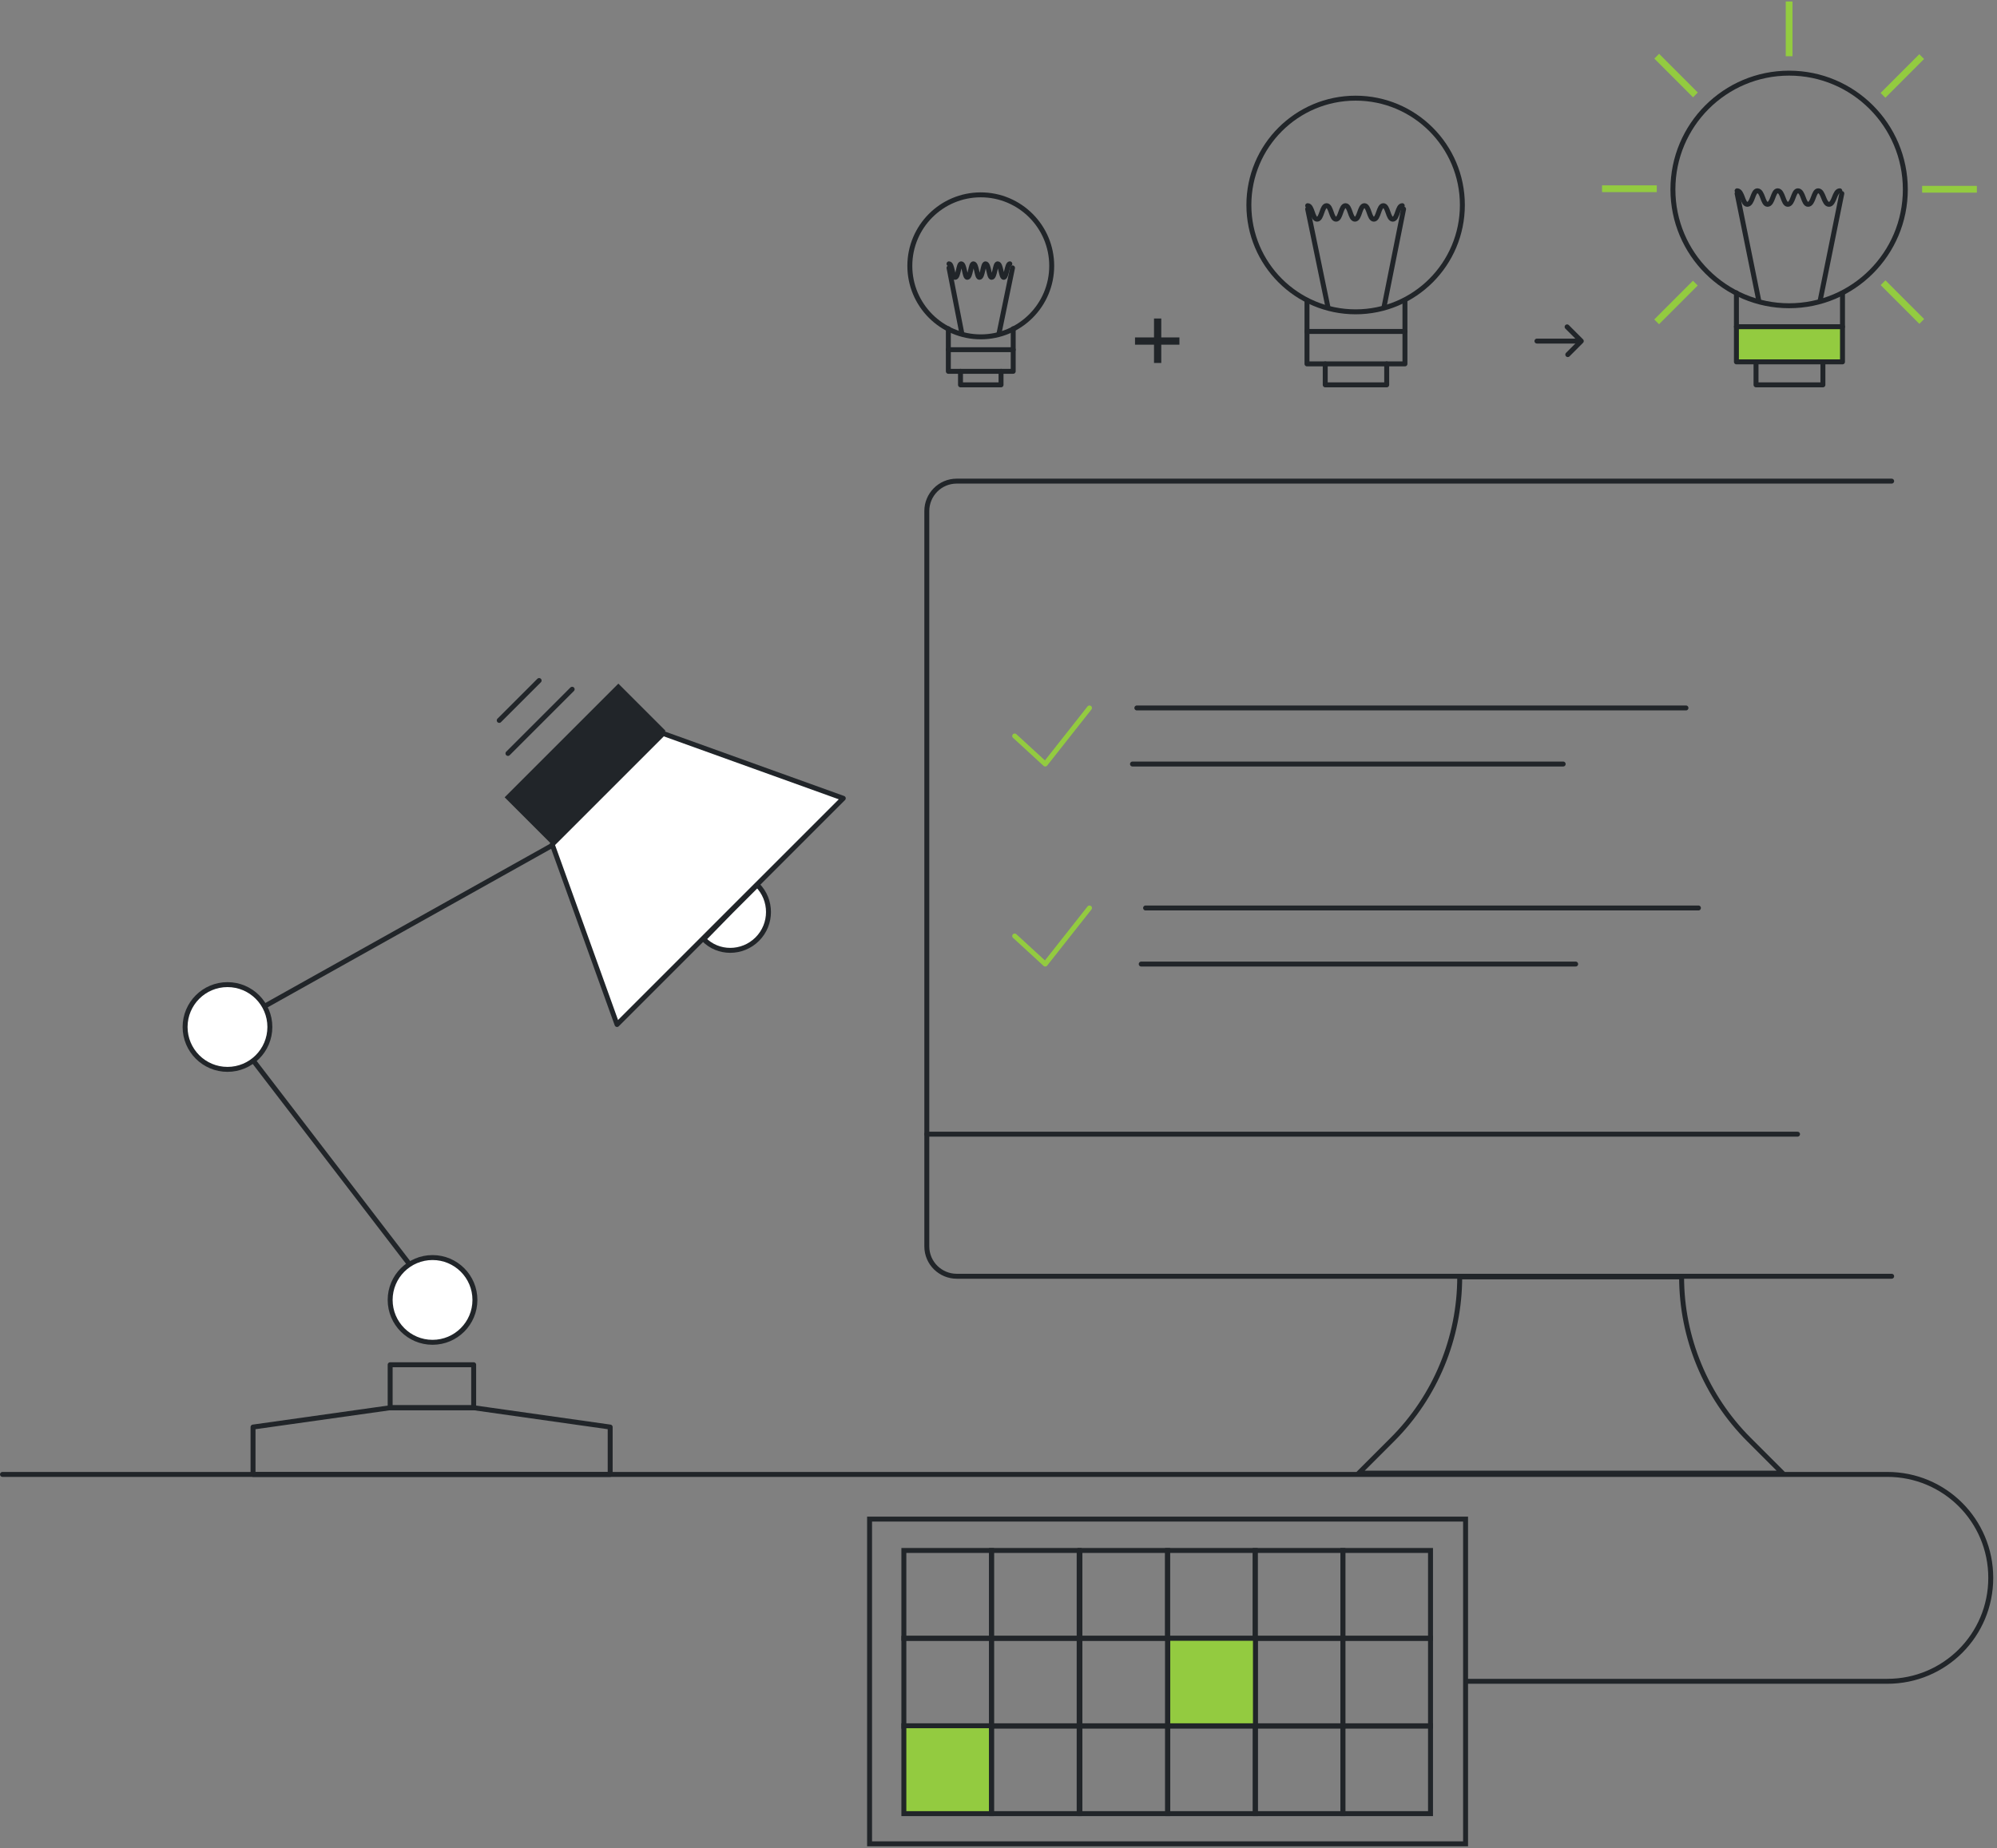 <svg width="404" height="374" viewBox="0 0 404 374" fill="none" xmlns="http://www.w3.org/2000/svg">
<rect x="0" y="0" width="404" height="374" fill="#808080" stroke="none"/>
<path d="M0.501 298.347H381.806C393.406 298.347 402.737 307.678 402.737 319.279C402.737 330.879 393.406 340.21 381.806 340.21H347.256H296.693" stroke="#212529" stroke-miterlimit="10" stroke-linecap="round" stroke-linejoin="round"/>
<path d="M95.826 276.155H78.93V284.855H95.826V276.155Z" stroke="#212529" stroke-miterlimit="10" stroke-linecap="round" stroke-linejoin="round"/>
<path d="M123.441 298.347H51.19V288.764L78.93 284.855H95.827L123.441 288.764V298.347Z" stroke="#212529" stroke-miterlimit="10" stroke-linecap="round" stroke-linejoin="round"/>
<path d="M88.387 263.041L46.02 207.812L111.84 170.993" stroke="#212529" stroke-miterlimit="10" stroke-linecap="round" stroke-linejoin="round"/>
<path d="M46.02 216.387C50.755 216.387 54.594 212.548 54.594 207.812C54.594 203.077 50.755 199.238 46.02 199.238C41.284 199.238 37.446 203.077 37.446 207.812C37.446 212.548 41.284 216.387 46.02 216.387Z" fill="white" stroke="#212529" stroke-miterlimit="10" stroke-linecap="round" stroke-linejoin="round"/>
<path d="M87.504 271.615C92.24 271.615 96.079 267.777 96.079 263.041C96.079 258.306 92.24 254.467 87.504 254.467C82.769 254.467 78.93 258.306 78.93 263.041C78.93 267.777 82.769 271.615 87.504 271.615Z" fill="white" stroke="#212529" stroke-miterlimit="10" stroke-linecap="round" stroke-linejoin="round"/>
<path d="M125.097 138.333L102.093 161.336L111.633 170.876L134.637 147.873L125.097 138.333Z" fill="#212529"/>
<path d="M134.158 148.422L111.714 170.867L124.828 207.308L170.599 161.536L134.158 148.422Z" fill="white" stroke="#212529" stroke-miterlimit="10" stroke-linecap="round" stroke-linejoin="round"/>
<path d="M147.777 184.485L153.199 179.063C156.225 182.09 156.225 187.007 153.199 190.034C150.173 193.06 145.255 193.06 142.355 190.034L147.777 184.485Z" fill="white" stroke="#212529" stroke-miterlimit="10" stroke-linecap="round" stroke-linejoin="round"/>
<path d="M102.761 152.458L115.749 139.47" stroke="#212529" stroke-miterlimit="10" stroke-linecap="round" stroke-linejoin="round"/>
<path d="M100.996 145.775L109.066 137.705" stroke="#212529" stroke-miterlimit="10" stroke-linecap="round" stroke-linejoin="round"/>
<path d="M382.688 97.355H193.549C190.145 97.355 187.497 100.129 187.497 103.407V252.197C187.497 255.602 190.271 258.25 193.549 258.25H382.688" stroke="#212529" stroke-miterlimit="10" stroke-linecap="round" stroke-linejoin="round"/>
<path d="M187.496 229.5H363.648" stroke="#212529" stroke-miterlimit="10" stroke-linecap="round" stroke-linejoin="round"/>
<path d="M340.194 258.375H295.305C295.305 270.733 290.388 282.585 281.687 291.286L274.878 298.095H360.621L353.812 291.286C345.112 282.585 340.194 270.733 340.194 258.375Z" stroke="#212529" stroke-miterlimit="10" stroke-linecap="round" stroke-linejoin="round"/>
<path d="M231.755 183.729H343.599" stroke="#212529" stroke-miterlimit="10" stroke-linecap="round" stroke-linejoin="round"/>
<path d="M230.872 195.077H318.759" stroke="#212529" stroke-miterlimit="10" stroke-linecap="round" stroke-linejoin="round"/>
<path d="M205.275 189.403L211.454 195.077L220.406 183.729" stroke="#93CB40" stroke-miterlimit="10" stroke-linecap="round" stroke-linejoin="round"/>
<path d="M229.989 143.253H341.077" stroke="#212529" stroke-miterlimit="10" stroke-linecap="round" stroke-linejoin="round"/>
<path d="M229.106 154.601H316.237" stroke="#212529" stroke-miterlimit="10" stroke-linecap="round" stroke-linejoin="round"/>
<path d="M205.275 148.928L211.454 154.602L220.406 143.254" stroke="#93CB40" stroke-miterlimit="10" stroke-linecap="round" stroke-linejoin="round"/>
<path d="M194.313 75.138V77.875H202.514V75.138" stroke="#212529" stroke-miterlimit="10" stroke-linecap="round" stroke-linejoin="round"/>
<path d="M191.853 70.76H204.974" stroke="#212529" stroke-miterlimit="10" stroke-linecap="round" stroke-linejoin="round"/>
<path d="M194.587 67.477L191.99 54.205" stroke="#212529" stroke-miterlimit="10" stroke-linecap="round" stroke-linejoin="round"/>
<path d="M202.104 67.477L204.838 54.205" stroke="#212529" stroke-miterlimit="10" stroke-linecap="round" stroke-linejoin="round"/>
<path d="M191.99 53.384C192.673 53.384 192.673 56.12 193.22 56.12C193.903 56.12 193.903 53.384 194.45 53.384C195.134 53.384 195.134 56.12 195.68 56.12C196.364 56.12 196.364 53.384 196.91 53.384C197.594 53.384 197.594 56.12 198.141 56.12C198.824 56.12 198.824 53.384 199.371 53.384C200.054 53.384 200.054 56.12 200.601 56.12C201.284 56.12 201.284 53.384 201.831 53.384C202.514 53.384 202.514 56.12 203.061 56.12C203.608 56.12 203.744 53.384 204.291 53.384" stroke="#212529" stroke-miterlimit="10" stroke-linecap="round" stroke-linejoin="round"/>
<path d="M198.414 68.161C206.34 68.161 212.765 61.729 212.765 53.795C212.765 45.86 206.34 39.428 198.414 39.428C190.488 39.428 184.063 45.86 184.063 53.795C184.063 61.729 190.488 68.161 198.414 68.161Z" stroke="#212529" stroke-miterlimit="10" stroke-linecap="round" stroke-linejoin="round"/>
<path d="M191.853 66.519V75.138H204.974V66.519" stroke="#212529" stroke-miterlimit="10" stroke-linecap="round" stroke-linejoin="round"/>
<path d="M268.098 73.633V77.875H280.536V73.633" stroke="#212529" stroke-miterlimit="10" stroke-linecap="round" stroke-linejoin="round"/>
<path d="M264.407 67.066H284.226" stroke="#212529" stroke-miterlimit="10" stroke-linecap="round" stroke-linejoin="round"/>
<path d="M268.645 62.14L264.544 42.301" stroke="#212529" stroke-miterlimit="10" stroke-linecap="round" stroke-linejoin="round"/>
<path d="M279.989 62.14L283.952 42.301" stroke="#212529" stroke-miterlimit="10" stroke-linecap="round" stroke-linejoin="round"/>
<path d="M264.544 41.617C265.501 41.617 265.501 44.354 266.458 44.354C267.414 44.354 267.414 41.617 268.371 41.617C269.328 41.617 269.328 44.354 270.285 44.354C271.241 44.354 271.241 41.617 272.198 41.617C273.155 41.617 273.155 44.354 274.112 44.354C275.068 44.354 275.068 41.617 276.025 41.617C276.982 41.617 276.982 44.354 277.939 44.354C278.895 44.354 278.895 41.617 279.852 41.617C280.809 41.617 280.809 44.354 281.766 44.354C282.722 44.354 282.722 41.617 283.679 41.617" stroke="#212529" stroke-miterlimit="10" stroke-linecap="round" stroke-linejoin="round"/>
<path d="M274.248 63.098C286.175 63.098 295.843 53.42 295.843 41.48C295.843 29.541 286.175 19.863 274.248 19.863C262.321 19.863 252.653 29.541 252.653 41.48C252.653 53.42 262.321 63.098 274.248 63.098Z" stroke="#212529" stroke-miterlimit="10" stroke-linecap="round" stroke-linejoin="round"/>
<path d="M264.407 60.772V73.633H284.226V60.772" stroke="#212529" stroke-miterlimit="10" stroke-linecap="round" stroke-linejoin="round"/>
<path d="M372.743 66.108H351.285V73.223H372.743V66.108Z" fill="#93CB40"/>
<path d="M355.249 73.223V77.875H368.78V73.223" stroke="#212529" stroke-miterlimit="10" stroke-linecap="round" stroke-linejoin="round"/>
<path d="M351.285 66.108H372.743" stroke="#212529" stroke-miterlimit="10" stroke-linecap="round" stroke-linejoin="round"/>
<path d="M355.795 60.772L351.421 39.154" stroke="#212529" stroke-miterlimit="10" stroke-linecap="round" stroke-linejoin="round"/>
<path d="M368.233 60.772L372.607 39.154" stroke="#212529" stroke-miterlimit="10" stroke-linecap="round" stroke-linejoin="round"/>
<path d="M351.421 38.607C352.515 38.607 352.515 41.344 353.472 41.344C354.565 41.344 354.565 38.607 355.522 38.607C356.615 38.607 356.615 41.344 357.572 41.344C358.665 41.344 358.665 38.607 359.622 38.607C360.716 38.607 360.716 41.344 361.672 41.344C362.766 41.344 362.766 38.607 363.722 38.607C364.816 38.607 364.816 41.344 365.773 41.344C366.866 41.344 366.866 38.607 367.823 38.607C368.916 38.607 368.916 41.344 370.01 41.344C371.103 41.344 371.103 38.607 372.197 38.607" stroke="#212529" stroke-miterlimit="10" stroke-linecap="round" stroke-linejoin="round"/>
<path d="M361.946 61.867C374.929 61.867 385.455 51.331 385.455 38.334C385.455 25.337 374.929 14.8 361.946 14.8C348.962 14.8 338.437 25.337 338.437 38.334C338.437 51.331 348.962 61.867 361.946 61.867Z" stroke="#212529" stroke-miterlimit="10" stroke-linecap="round" stroke-linejoin="round"/>
<path d="M351.285 59.267V73.223H372.743V59.404" stroke="#212529" stroke-miterlimit="10" stroke-linecap="round" stroke-linejoin="round"/>
<path d="M362.629 0.298H361.262V11.38H362.629V0.298Z" fill="#93CB40"/>
<path d="M335.644 10.886L334.677 11.854L342.506 19.69L343.472 18.723L335.644 10.886Z" fill="#93CB40"/>
<path d="M381.43 56.722L380.464 57.69L388.292 65.526L389.258 64.559L381.43 56.722Z" fill="#93CB40"/>
<path d="M324.1 37.506L324.1 38.874L335.171 38.874L335.171 37.506L324.1 37.506Z" fill="#93CB40"/>
<path d="M388.854 37.611L388.854 38.98L399.925 38.98L399.925 37.611L388.854 37.611Z" fill="#93CB40"/>
<path d="M334.661 64.642L335.628 65.609L343.456 57.773L342.49 56.805L334.661 64.642Z" fill="#93CB40"/>
<path d="M380.452 18.806L381.418 19.773L389.247 11.937L388.28 10.969L380.452 18.806Z" fill="#93CB40"/>
<path d="M238.601 68.276H229.616V69.748H238.601V68.276Z" fill="#212529"/>
<path d="M234.93 73.444V64.45H233.46V73.444H234.93Z" fill="#212529"/>
<path d="M310.929 69.016L319.49 69.016" stroke="#212529" stroke-miterlimit="10" stroke-linecap="round" stroke-linejoin="round"/>
<path d="M317.03 66.143L319.9 69.016L317.167 71.752" stroke="#212529" stroke-miterlimit="10" stroke-linecap="round" stroke-linejoin="round"/>
<path d="M296.49 307.392H175.917V373.101H296.49V307.392Z" stroke="#212529" stroke-miterlimit="10" stroke-linecap="round"/>
<path d="M200.586 313.731H182.855V331.511H200.586V313.731Z" stroke="#212529" stroke-miterlimit="10" stroke-linecap="round"/>
<path d="M218.318 313.731H200.586V331.511H218.318V313.731Z" stroke="#212529" stroke-miterlimit="10" stroke-linecap="round"/>
<path d="M236.204 313.731H218.472V331.511H236.204V313.731Z" stroke="#212529" stroke-miterlimit="10" stroke-linecap="round"/>
<path d="M253.935 313.731H236.204V331.511H253.935V313.731Z" stroke="#212529" stroke-miterlimit="10" stroke-linecap="round"/>
<path d="M271.667 313.731H253.936V331.511H271.667V313.731Z" stroke="#212529" stroke-miterlimit="10" stroke-linecap="round"/>
<path d="M289.398 313.731H271.666V331.511H289.398V313.731Z" stroke="#212529" stroke-miterlimit="10" stroke-linecap="round"/>
<path d="M200.586 331.511H182.855V349.291H200.586V331.511Z" stroke="#212529" stroke-miterlimit="10" stroke-linecap="round"/>
<path d="M200.586 349.206H182.855V366.986H200.586V349.206Z" fill="#93CB40" stroke="#212529" stroke-miterlimit="10" stroke-linecap="round"/>
<path d="M218.318 331.511H200.586V349.291H218.318V331.511Z" stroke="#212529" stroke-miterlimit="10" stroke-linecap="round"/>
<path d="M218.318 349.206H200.586V366.986H218.318V349.206Z" stroke="#212529" stroke-miterlimit="10" stroke-linecap="round"/>
<path d="M236.204 331.511H218.472V349.291H236.204V331.511Z" stroke="#212529" stroke-miterlimit="10" stroke-linecap="round"/>
<path d="M236.204 349.206H218.472V366.986H236.204V349.206Z" stroke="#212529" stroke-miterlimit="10" stroke-linecap="round"/>
<path d="M271.667 331.511H253.936V349.291H271.667V331.511Z" stroke="#212529" stroke-miterlimit="10" stroke-linecap="round"/>
<path d="M271.667 349.206H253.936V366.986H271.667V349.206Z" stroke="#212529" stroke-miterlimit="10" stroke-linecap="round"/>
<path d="M253.978 331.511H236.247V349.291H253.978V331.511Z" fill="#93CB40" stroke="#212529" stroke-miterlimit="10" stroke-linecap="round"/>
<path d="M253.978 349.206H236.247V366.986H253.978V349.206Z" stroke="#212529" stroke-miterlimit="10" stroke-linecap="round"/>
<path d="M289.398 331.511H271.666V349.291H289.398V331.511Z" stroke="#212529" stroke-miterlimit="10" stroke-linecap="round"/>
<path d="M289.398 349.206H271.666V366.986H289.398V349.206Z" stroke="#212529" stroke-miterlimit="10" stroke-linecap="round"/>
</svg>
